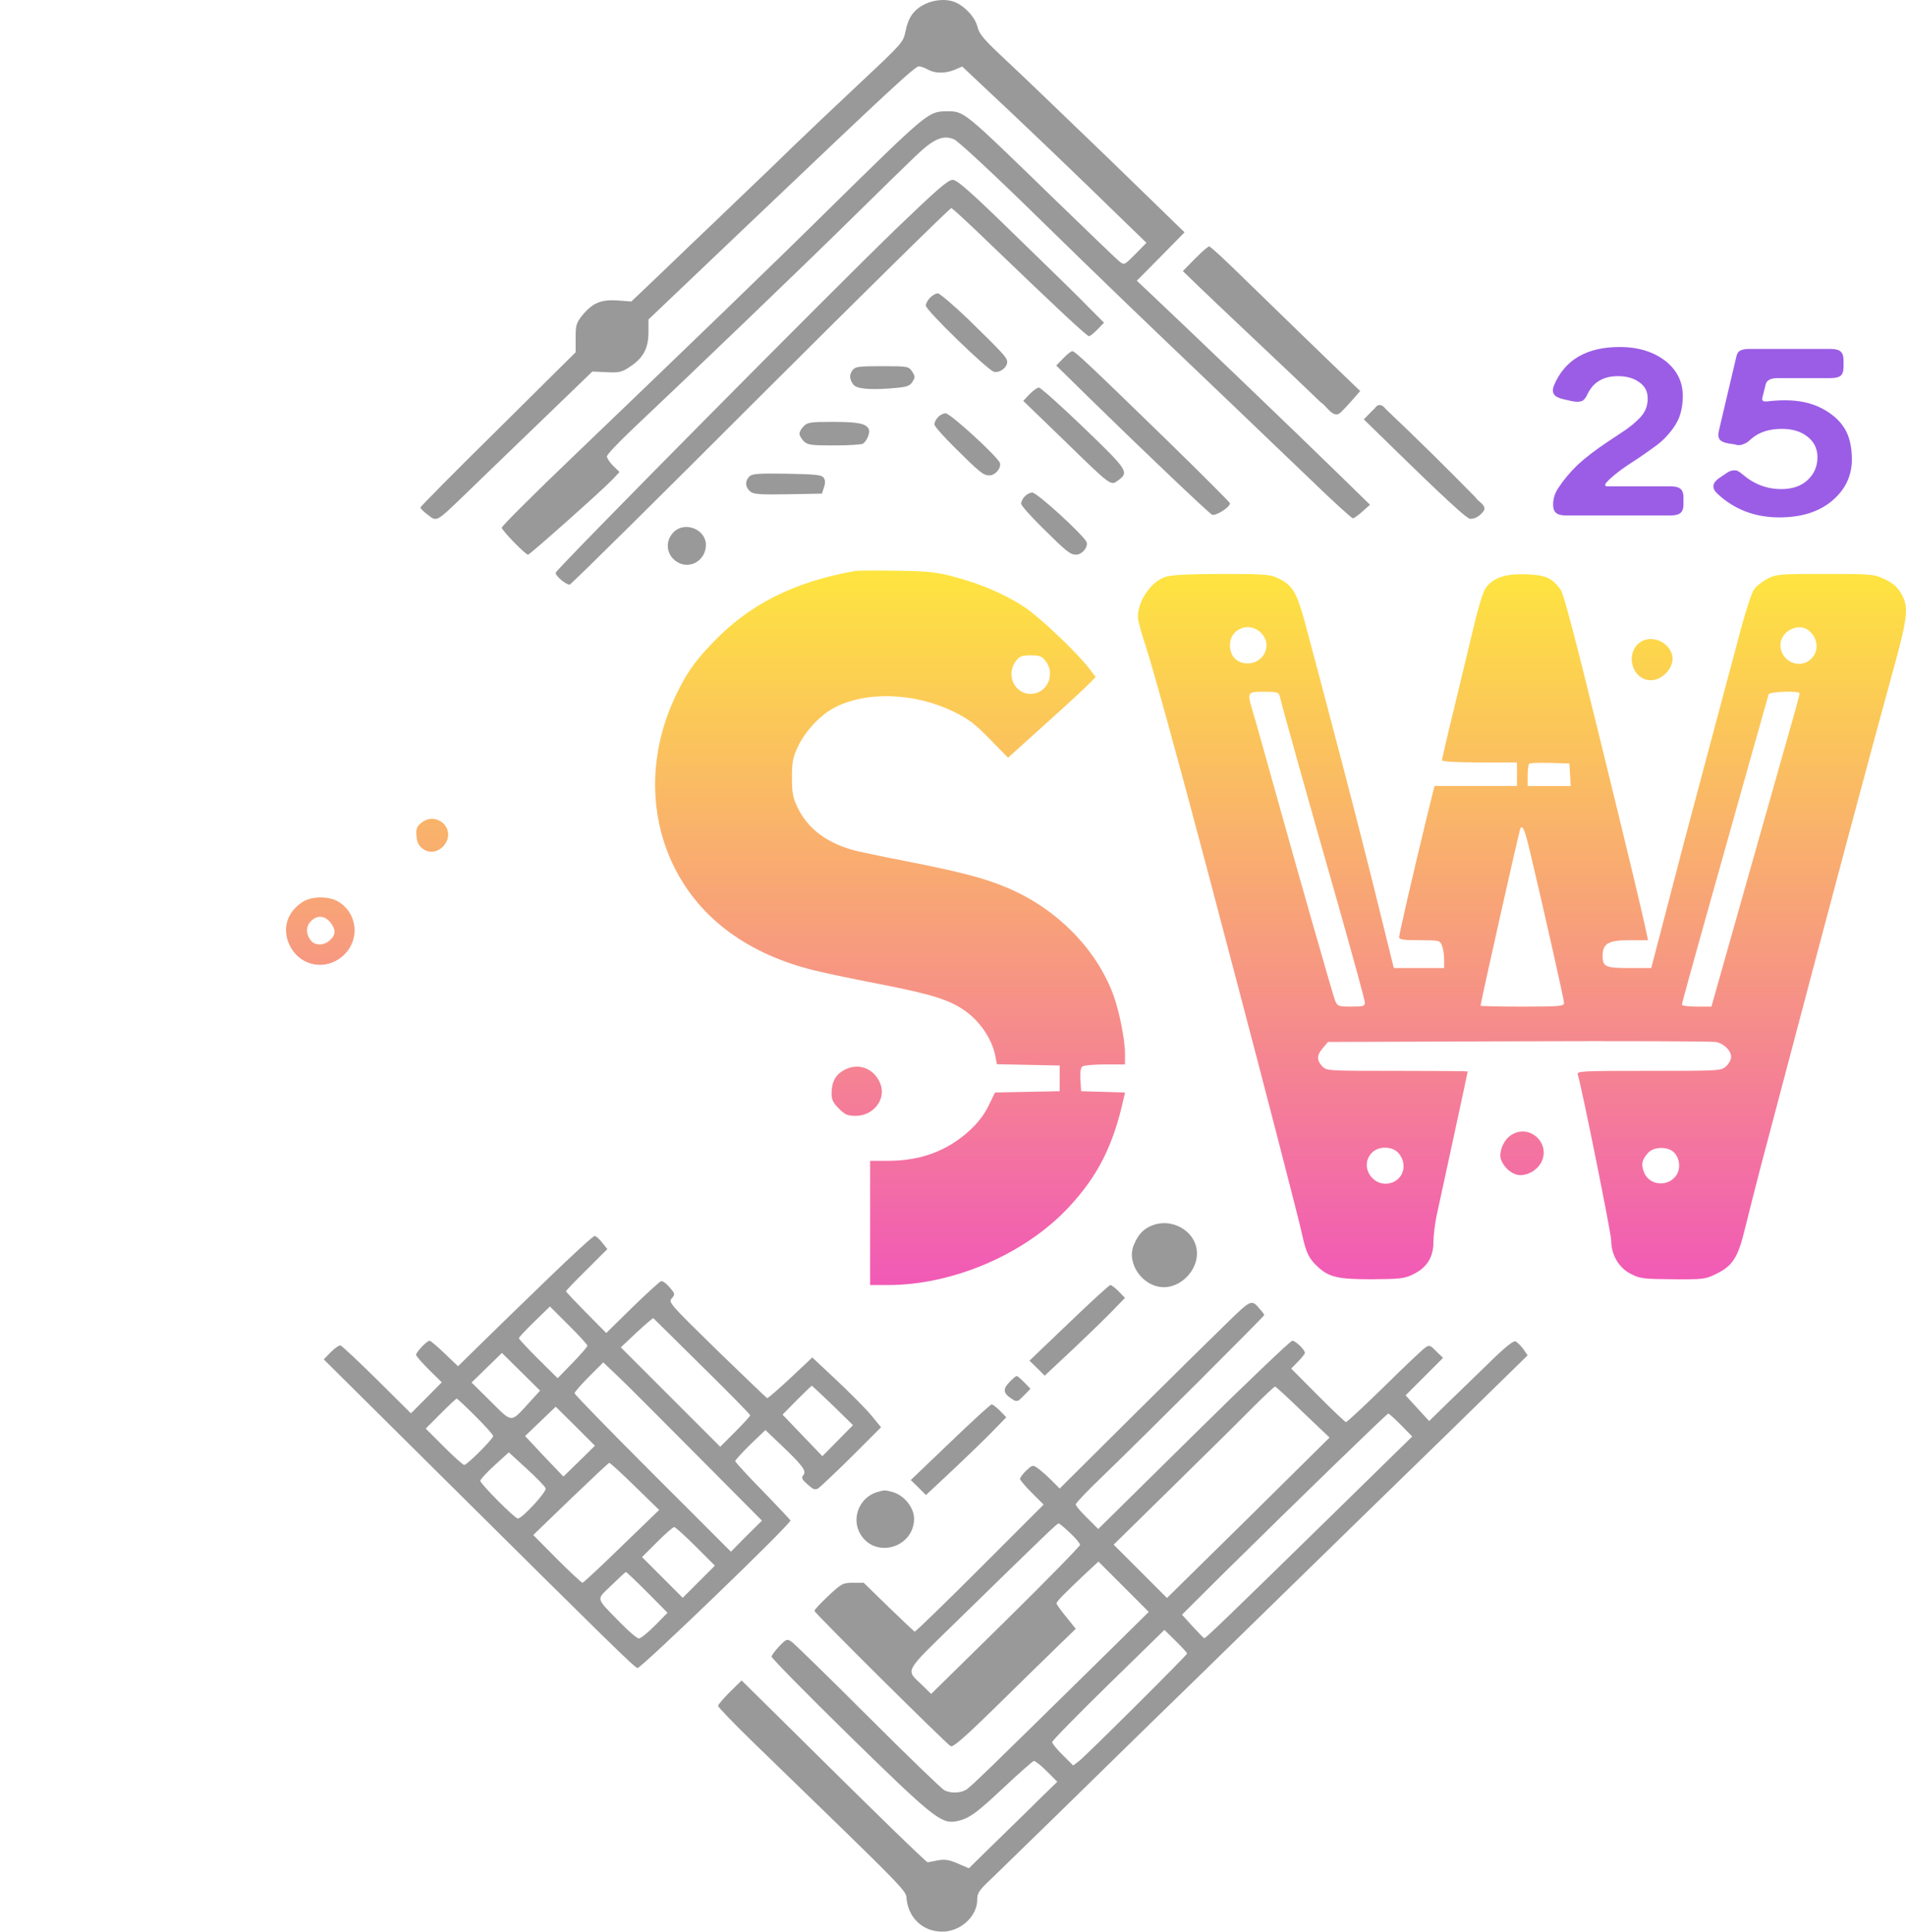 <?xml version="1.0" encoding="UTF-8" standalone="no"?>
<svg
   version="1.0"
   width="889.908pt"
   height="901.837pt"
   viewBox="0 0 889.908 901.837"
   preserveAspectRatio="xMidYMid"
   id="svg188"
   sodipodi:docname="csw_logo_light_25.svg"
   inkscape:version="1.2.2 (b0a8486541, 2022-12-01)"
   inkscape:export-filename="csw_logo_light_25_alt.png"
   inkscape:export-xdpi="96"
   inkscape:export-ydpi="96"
   xmlns:inkscape="http://www.inkscape.org/namespaces/inkscape"
   xmlns:sodipodi="http://sodipodi.sourceforge.net/DTD/sodipodi-0.dtd"
   xmlns:xlink="http://www.w3.org/1999/xlink"
   xmlns="http://www.w3.org/2000/svg"
   xmlns:svg="http://www.w3.org/2000/svg">
  <defs
     id="defs192">
    <rect
       x="967.59"
       y="183.655"
       width="172.728"
       height="136.211"
       id="rect889" />
    <linearGradient
       inkscape:collect="always"
       id="linearGradient1415">
      <stop
         style="stop-color:#f15bb5;stop-opacity:1;"
         offset="0"
         id="stop1411" />
      <stop
         style="stop-color:#fee440;stop-opacity:1;"
         offset="1"
         id="stop1413" />
    </linearGradient>
    <linearGradient
       id="linearGradient1285"
       inkscape:swatch="gradient">
      <stop
         style="stop-color:#787878;stop-opacity:1;"
         offset="0"
         id="stop1281" />
      <stop
         style="stop-color:#000000;stop-opacity:0;"
         offset="1"
         id="stop1283" />
    </linearGradient>
    <inkscape:perspective
       sodipodi:type="inkscape:persp3d"
       inkscape:vp_x="891.19067 : 708.69498 : 1"
       inkscape:vp_y="0 : 1000 : 0"
       inkscape:vp_z="889.90826 : 450.91873 : 1"
       inkscape:persp3d-origin="444.95413 : 300.61249 : 1"
       id="perspective224" />
    <linearGradient
       inkscape:collect="always"
       xlink:href="#linearGradient1415"
       id="linearGradient1421"
       x1="434.96"
       y1="595.732"
       x2="434.96"
       y2="267.798"
       gradientUnits="userSpaceOnUse" />
  </defs>
  <sodipodi:namedview
     id="namedview190"
     pagecolor="#ffffff"
     bordercolor="#666666"
     borderopacity="1.0"
     inkscape:showpageshadow="2"
     inkscape:pageopacity="0"
     inkscape:pagecheckerboard="true"
     inkscape:deskcolor="#d1d1d1"
     inkscape:document-units="pt"
     showgrid="false"
     inkscape:zoom="0.57859876"
     inkscape:cx="330.10786"
     inkscape:cy="523.67897"
     inkscape:window-width="1910"
     inkscape:window-height="1022"
     inkscape:window-x="0"
     inkscape:window-y="24"
     inkscape:window-maximized="1"
     inkscape:current-layer="layer1" />
  <g
     id="decoration"
     inkscape:highlight-color="#999999"
     sodipodi:insensitive="true">
    <g
       id="bottom"
       style="fill:#999999;fill-opacity:1;fill-rule:nonzero;stroke:none;stroke-width:1.4;stroke-linecap:round;stroke-linejoin:round;stroke-dasharray:none;stroke-opacity:0.995;paint-order:stroke markers fill">
      <path
         d="m 431.763,1.966 c -5.2,2.6 -7.7,6.2 -9,12.7 -1,5 -1.5,5.6 -20.5,23.4 -10.7,10 -25.3,23.9 -32.5,30.8 -7.1,7 -18.2,17.6 -24.5,23.6 -6.3,6.1 -16.7,16 -23,22 -6.3,6.1 -15.1,14.5 -19.5,18.7 l -8,7.6 -6.5,-0.5 c -7.7,-0.5 -11.7,1.2 -16.5,7.1 -2.7,3.4 -3,4.5 -3,10.4 v 6.7 l -36.2,35.9 c -20,19.7 -36.3,36.2 -36.3,36.6 0,0.4 1.6,2 3.5,3.4 4.2,3.3 3.9,3.4 16.4,-8.6 4.7,-4.6 20.3,-19.6 34.5,-33.3 l 25.9,-25 6.6,0.3 c 5.8,0.3 7.1,0 10.6,-2.3 6.5,-4.2 8.9,-8.6 9,-16 v -6.3 l 46,-43.8 c 66.6,-63.4 78.4,-74.4 80.3,-74.4 0.9,0.1 2.8,0.7 4.2,1.5 3.2,1.9 8.2,1.9 12.5,0.1 l 3.5,-1.5 8.7,8.2 c 16.9,15.7 46,43.6 64,61.2 l 13.3,12.9 -5.2,5.3 c -5.1,5.1 -5.1,5.2 -7.4,3.4 -1.3,-1 -15.2,-14.4 -31.1,-29.8 -42.2,-41 -41.3,-40.3 -49.6,-40.3 -8.6,0.1 -8.7,0.2 -55.7,46.4 -26.2,25.9 -65.4,63.7 -118.8,114.9 -18.3,17.5 -33.2,32.4 -33.2,33.1 0,1.2 11,12.6 12.3,12.6 0.8,0 34.8,-30.2 39.5,-35.2 l 3.2,-3.4 -3,-2.9 c -1.6,-1.6 -2.9,-3.6 -2.9,-4.4 0.1,-0.9 5.2,-6.3 11.3,-12.1 27.8,-26.2 81.2,-77.5 102.1,-98.1 12.7,-12.5 26.4,-25.9 30.5,-29.8 8.6,-8.3 13,-10.2 18.2,-8 1.8,0.7 18.4,16.1 38.6,35.9 33.6,32.8 45.1,43.9 90.2,86.9 10.7,10.2 27.7,26.6 37.9,36.3 10.1,9.8 18.9,17.8 19.5,17.8 0.6,0 2.6,-1.5 4.5,-3.2 l 3.5,-3.1 -16.5,-16.1 c -14.7,-14.4 -68.7,-66.2 -85.8,-82.3 l -6.6,-6.2 11.2,-11.3 11.1,-11.3 -35.1,-34.1 c -19.4,-18.7 -40.9,-39.4 -47.9,-45.9 -10.7,-10 -12.8,-12.4 -13.7,-16 -1.1,-4.5 -6.1,-9.8 -10.8,-11.6 -4,-1.5 -9.5,-1 -13.8,1.1 z"
         id="path4"
         style="fill:#999999;fill-opacity:1;fill-rule:nonzero;stroke:none;stroke-width:1.4;stroke-linecap:round;stroke-linejoin:round;stroke-dasharray:none;stroke-opacity:0.995;paint-order:stroke markers fill" />
      <path
         d="m 174.525,168.888 c -13.6,6.7 -16.9,24.2 -6.5,34.9 9,9.3 21.7,10 31.3,1.7 5.5,-4.6 8.3,-10.4 8.2,-16.7 -0.1,-6.5 -1.3,-9.5 -5.9,-14.6 -7.3,-8.1 -17.4,-10.1 -27.1,-5.3 z m 15.3,9.8 c 3.8,1.6 6.5,6 6.5,10.7 0,2.2 -1,4.1 -3.4,6.5 -2.9,2.9 -4.1,3.4 -8.1,3.4 -4,0 -5.2,-0.5 -8.1,-3.4 -5.5,-5.5 -4.3,-13.4 2.6,-16.8 4.2,-2.2 6,-2.2 10.5,-0.4 z"
         id="path20"
         style="display:none;fill:#999999;fill-opacity:1;fill-rule:nonzero;stroke:none;stroke-width:1.4;stroke-linecap:round;stroke-linejoin:round;stroke-dasharray:none;stroke-opacity:0.995;paint-order:stroke markers fill" />
      <path
         d="m 419.063,106.166 c -30,28.9 -159.2,159.4 -159.6,161.2 -0.3,1.4 4.7,5.6 6.5,5.6 0.6,0 40.6,-39.6 89.1,-88.1 48.5,-48.4 88.6,-87.9 89.1,-87.7 0.6,0.1 9,7.9 18.7,17.3 31,29.8 44.6,42.5 45.6,42.5 0.5,0 2.2,-1.4 3.9,-3.1 l 3.1,-3.2 -6.4,-6.4 c -3.4,-3.6 -18.7,-18.6 -34,-33.4 -22.1,-21.6 -28.2,-26.9 -30.3,-26.9 -2.1,0 -7.4,4.6 -25.7,22.2 z"
         id="path22"
         style="fill:#999999;fill-opacity:1;fill-rule:nonzero;stroke:none;stroke-width:1.4;stroke-linecap:round;stroke-linejoin:round;stroke-dasharray:none;stroke-opacity:0.995;paint-order:stroke markers fill" />
      <path
         d="m 557.963,120.766 c -1.9,1.933 -3.8,3.867 -5.7,5.8 21.212,20.609 42.996,40.618 64.263,61.17 2.892,1.711 5.982,8.022 9.313,4.913 3.334,-3.114 6.181,-6.694 9.224,-10.083 -20.137,-19.337 -40.145,-38.808 -60.16,-58.271 -3.411,-3.144 -6.646,-6.519 -10.34,-9.329 -2.5,1.524 -4.477,3.81 -6.6,5.8 z"
         id="path28"
         style="fill:#999999;fill-opacity:1;fill-rule:nonzero;stroke:none;stroke-width:1.4;stroke-linecap:round;stroke-linejoin:round;stroke-dasharray:none;stroke-opacity:0.995;paint-order:stroke markers fill" />
      <path
         d="m 434.263,138.966 c -1.1,1.1 -2,2.8 -2,3.7 0,2.2 28.7,30 31.8,30.9 2.6,0.7 6.2,-1.9 6.2,-4.6 0,-2 -2.1,-4.2 -18.6,-20.3 -6.7,-6.4 -12.9,-11.7 -13.8,-11.7 -0.9,0 -2.5,0.9 -3.6,2 z"
         id="path34"
         style="fill:#999999;fill-opacity:1;fill-rule:nonzero;stroke:none;stroke-width:1.4;stroke-linecap:round;stroke-linejoin:round;stroke-dasharray:none;stroke-opacity:0.995;paint-order:stroke markers fill" />
      <path
         d="m 496.363,167.366 -3.2,3.3 15.8,15.5 c 24.4,23.9 55.2,53.2 56.9,54.1 1.5,0.9 8.4,-3.4 8.4,-5.3 0,-0.4 -13.4,-13.8 -29.7,-29.7 -37.1,-36.1 -42.7,-41.3 -43.9,-41.3 -0.6,0 -2.5,1.5 -4.3,3.4 z"
         id="path46"
         style="fill:#999999;fill-opacity:1;fill-rule:nonzero;stroke:none;stroke-width:1.4;stroke-linecap:round;stroke-linejoin:round;stroke-dasharray:none;stroke-opacity:0.995;paint-order:stroke markers fill" />
      <path
         d="m 397.863,173.066 c -1.4,2.1 -1.2,4.2 0.6,6.5 1.4,1.9 7.2,2.5 16.8,1.8 8.1,-0.6 9.3,-1 10.7,-3 1.4,-2.2 1.4,-2.6 -0.1,-4.9 -1.6,-2.4 -1.9,-2.5 -14.1,-2.5 -11.5,0 -12.5,0.2 -13.9,2.1 z"
         id="path48"
         style="fill:#999999;fill-opacity:1;fill-rule:nonzero;stroke:none;stroke-width:1.4;stroke-linecap:round;stroke-linejoin:round;stroke-dasharray:none;stroke-opacity:0.995;paint-order:stroke markers fill" />
      <path
         d="m 480.663,184.066 -2.9,3.1 18.5,17.9 c 22.9,22.3 22.3,21.8 25.8,19.2 5.2,-3.8 4.6,-4.7 -16.1,-24.6 -10.7,-10.3 -20.1,-18.7 -20.9,-18.7 -0.8,0 -2.7,1.4 -4.4,3.1 z"
         id="path54"
         style="fill:#999999;fill-opacity:1;fill-rule:nonzero;stroke:none;stroke-width:1.4;stroke-linecap:round;stroke-linejoin:round;stroke-dasharray:none;stroke-opacity:0.995;paint-order:stroke markers fill" />
      <path
         d="m 640.263,192.204 c -1.167,1.2 -2.333,2.4 -3.5,3.6 13.116,12.692 26.018,25.608 39.398,38.024 3.25,2.839 6.279,6.017 9.902,8.376 2.717,0.309 5.266,-1.622 6.741,-3.769 1.336,-2.648 -2.71,-4.207 -3.899,-6.228 -13.713,-13.965 -27.632,-27.733 -41.857,-41.176 -1.437,-1.954 -3.459,-2.907 -5.049,-0.522 -0.601,0.542 -1.178,1.109 -1.735,1.695 z"
         id="path56"
         style="fill:#999999;fill-opacity:1;fill-rule:nonzero;stroke:none;stroke-width:1.4;stroke-linecap:round;stroke-linejoin:round;stroke-dasharray:none;stroke-opacity:0.995;paint-order:stroke markers fill" />
      <path
         d="m 314.784,248.196 c -4.6,4.3 -3.8,11.2 1.6,14.3 5.9,3.5 13.2,-1 13.2,-8.1 0,-7.1 -9.5,-11.1 -14.8,-6.2 z"
         id="path60"
         style="fill:#999999;fill-opacity:1;fill-rule:nonzero;stroke:none;stroke-width:1.4;stroke-linecap:round;stroke-linejoin:round;stroke-dasharray:none;stroke-opacity:0.995;paint-order:stroke markers fill" />
      <path
         d="m 437.963,194.766 c -1,1 -1.7,2.5 -1.7,3.4 0,0.8 4.4,5.8 9.8,11.1 11.5,11.4 13,12.6 15.8,12.7 2.8,0 5.7,-3.4 5,-5.8 -1,-2.9 -23.1,-23.2 -25.4,-23.2 -1,0 -2.6,0.8 -3.5,1.8 z"
         id="path62"
         style="fill:#999999;fill-opacity:1;fill-rule:nonzero;stroke:none;stroke-width:1.4;stroke-linecap:round;stroke-linejoin:round;stroke-dasharray:none;stroke-opacity:0.995;paint-order:stroke markers fill" />
      <path
         d="m 478.461,231.766 c -1,1 -1.7,2.5 -1.7,3.4 0,0.8 4.4,5.8 9.8,11.1 11.5,11.4 13,12.6 15.8,12.7 2.8,0 5.7,-3.4 5,-5.8 -1,-2.9 -23.1,-23.2 -25.4,-23.2 -1,0 -2.6,0.8 -3.5,1.8 z"
         id="path62-3"
         style="fill:#999999;fill-opacity:1;fill-rule:nonzero;stroke:none;stroke-width:1.4;stroke-linecap:round;stroke-linejoin:round;stroke-dasharray:none;stroke-opacity:0.995;paint-order:stroke markers fill" />
      <path
         d="m 375.263,198.966 c -1.1,1.1 -2,2.7 -2,3.5 0,0.8 0.9,2.4 2,3.5 1.8,1.8 3.3,2 14.3,2 6.7,0 12.7,-0.4 13.3,-0.8 1.9,-1.2 3.4,-5 2.8,-6.7 -1.1,-2.7 -4.9,-3.5 -17,-3.5 -10.1,0 -11.6,0.2 -13.4,2 z"
         id="path68"
         style="fill:#999999;fill-opacity:1;fill-rule:nonzero;stroke:none;stroke-width:1.4;stroke-linecap:round;stroke-linejoin:round;stroke-dasharray:none;stroke-opacity:0.995;paint-order:stroke markers fill" />
      <path
         d="m 349.863,222.466 c -2.1,2.2 -2,4.8 0.3,6.9 1.6,1.4 4,1.6 17.7,1.4 l 15.9,-0.3 0.9,-2.8 c 0.7,-1.9 0.7,-3.4 0,-4.5 -1,-1.5 -3.3,-1.7 -17.2,-2 -13.6,-0.2 -16.3,0 -17.6,1.3 z"
         id="path74"
         style="fill:#999999;fill-opacity:1;fill-rule:nonzero;stroke:none;stroke-width:1.4;stroke-linecap:round;stroke-linejoin:round;stroke-dasharray:none;stroke-opacity:0.995;paint-order:stroke markers fill" />
      <path
         d="m 482.763,233.366 c -1.4,1.4 -2.5,3.1 -2.5,3.9 0,1.2 11.7,13.1 31.2,31.6 8.5,8.1 11,8.7 14,3.6 l 1.7,-3 -19.6,-18.5 c -10.8,-10.2 -20.2,-18.9 -20.9,-19.3 -0.9,-0.5 -2.3,0.1 -3.9,1.7 z"
         id="path80"
         style="display:none;fill:#999999;fill-opacity:1;fill-rule:nonzero;stroke:none;stroke-width:1.4;stroke-linecap:round;stroke-linejoin:round;stroke-dasharray:none;stroke-opacity:0.995;paint-order:stroke markers fill" />
    </g>
    <g
       id="top"
       style="fill:#999999;fill-opacity:1;stroke:none"
       sodipodi:insensitive="true">
      <path
         d="m 256.163,596.666 c -11.2,10.8 -25.3,24.5 -31.4,30.5 l -10.9,10.7 -6.2,-5.9 c -3.4,-3.3 -6.6,-6 -7.1,-6 -1.2,0 -6.3,5.3 -6.3,6.6 0,0.5 2.7,3.6 6,6.9 l 6,5.9 -7.2,7.3 -7.2,7.2 -15.8,-15.7 c -8.7,-8.6 -16.4,-15.8 -17.1,-16 -0.7,-0.1 -2.7,1.3 -4.5,3.1 l -3.3,3.4 52.8,52.4 c 81.3,80.7 92.2,91.4 93.7,91.7 1.5,0.3 71.9,-67.5 71.4,-68.9 -0.2,-0.4 -6,-6.6 -13,-13.8 -7.1,-7.2 -12.8,-13.5 -12.8,-13.9 0,-0.5 3.2,-3.9 7,-7.7 l 7.1,-6.8 6.2,5.9 c 11.1,10.5 13.1,13.2 11.6,15 -1.1,1.4 -0.9,2 1.9,4.5 2.7,2.4 3.5,2.7 5,1.8 1,-0.7 8,-7.3 15.6,-14.8 l 13.7,-13.7 -4.5,-5.5 c -2.4,-2.9 -9.7,-10.3 -16,-16.2 l -11.6,-10.9 -10.2,9.6 c -5.7,5.3 -10.5,9.5 -10.9,9.4 -0.4,-0.2 -10.9,-10.3 -23.5,-22.5 -21.9,-21.4 -22.7,-22.3 -21,-24.1 1.6,-1.9 1.6,-2.1 -1,-5.1 -1.5,-1.8 -3.2,-3.1 -4,-2.9 -0.7,0.2 -6.7,5.7 -13.4,12.2 l -12.2,12 -9.4,-9.5 c -5.1,-5.2 -9.4,-9.7 -9.4,-10 0,-0.3 4.4,-4.9 9.7,-10.1 l 9.6,-9.6 -2.4,-3 c -1.3,-1.7 -2.9,-3.1 -3.5,-3.1 -0.7,-0.1 -10.3,8.8 -21.5,19.6 z m 18.1,31.6 c 0,0.5 -3.1,4.1 -7,8.1 l -6.9,7.1 -9.1,-9 c -4.9,-4.9 -9,-9.3 -9,-9.7 0,-0.4 3.3,-3.9 7.3,-7.8 l 7.2,-7 8.8,8.8 c 4.8,4.7 8.7,9.1 8.7,9.5 z m 53.5,9.6 c 12.4,12.2 22.5,22.5 22.5,22.9 0,0.4 -3.2,3.9 -7,7.7 l -7,7 -23.2,-23.2 -23.2,-23.2 7.4,-7 c 4.1,-3.8 7.6,-6.8 7.8,-6.6 0.1,0.1 10.4,10.2 22.7,22.4 z m -80.7,17 c -8.8,9.6 -7.7,9.6 -17.9,-0.5 l -9,-8.9 7.1,-6.9 7.1,-6.9 8.9,8.8 8.9,8.8 z m 77.7,23.9 31,31.2 -7.3,7.2 -7.2,7.3 -36.5,-36.5 c -20.1,-20.1 -36.5,-36.9 -36.5,-37.5 0,-0.5 3,-4 6.7,-7.7 l 6.7,-6.7 6,5.7 c 3.4,3.1 20,19.8 37.1,37 z m 64.1,-22.6 9.4,9.2 -7.1,7.2 -7.2,7.3 -9.3,-9.7 -9.3,-9.7 6.7,-6.8 c 3.7,-3.7 6.8,-6.7 7,-6.7 0.1,0 4.5,4.1 9.8,9.2 z m -166.9,5 c 4.6,4.6 8.3,8.7 8.3,9.3 0,1.3 -12.2,13.5 -13.5,13.5 -0.6,0 -4.8,-3.8 -9.5,-8.5 l -8.5,-8.5 7,-7 c 3.8,-3.8 7.2,-7 7.5,-7 0.2,0 4.2,3.7 8.7,8.2 z m 48.5,21 -7.4,7.2 -9,-9.4 -8.9,-9.5 7.2,-6.9 7.1,-6.8 9.2,9.1 9.1,9.1 z m -15.7,12.7 c 0.6,1.5 -10.9,14.1 -13,14.1 -1.4,0 -17.5,-16.2 -17.5,-17.6 0,-0.7 3,-3.9 6.6,-7.2 l 6.7,-6.1 8.3,7.6 c 4.6,4.2 8.6,8.3 8.9,9.2 z m 41.7,-0.9 11.3,11 -17.5,16.9 c -9.6,9.4 -17.8,17 -18.3,17.1 -0.4,0 -5.8,-5 -11.9,-11.1 l -11.1,-11.2 17.4,-16.8 c 9.6,-9.2 17.7,-16.8 18.1,-16.9 0.4,0 5.8,4.9 12,11 z m 28.3,28 9,9 -7.5,7.5 -7.5,7.5 -9.5,-9.5 -9.5,-9.5 7,-7 c 3.8,-3.8 7.4,-7 8,-7 0.6,0 5.1,4.1 10,9 z m -22.5,21.5 9.4,9.5 -5.9,6 c -3.3,3.3 -6.6,6 -7.5,6 -0.8,0 -4.7,-3.3 -8.6,-7.3 -11.9,-12.2 -11.4,-10.5 -4.2,-17.5 3.5,-3.4 6.5,-6.2 6.8,-6.2 0.3,0 4.8,4.3 10,9.5 z"
         id="path110"
         style="fill:#999999;fill-opacity:1;stroke:none;stroke-width:0.1" />
      <path
         d="m 499.063,617.666 -18.4,17.6 3.6,3.5 3.5,3.5 10.8,-10.1 c 5.9,-5.5 14.4,-13.7 18.8,-18.1 l 7.9,-8.1 -2.9,-3 c -1.6,-1.6 -3.4,-3 -3.9,-3 -0.6,0 -9.3,8 -19.4,17.7 z"
         id="path112"
         style="fill:#999999;fill-opacity:1;stroke:none;stroke-width:0.1" />
      <path
         d="m 443.63,673.403 -18.4,17.6 3.6,3.5 3.5,3.5 10.8,-10.1 c 5.9,-5.5 14.4,-13.7 18.8,-18.1 l 7.9,-8.1 -2.9,-3 c -1.6,-1.6 -3.4,-3 -3.9,-3 -0.6,0 -9.3,8 -19.4,17.7 z"
         id="path112-6"
         style="fill:#999999;fill-opacity:1;stroke:none;stroke-width:0.1" />
      <path
         d="m 572.263,618.266 c -6.3,6.1 -26.4,25.9 -44.5,43.9 l -33,32.8 -4,-4 c -2.2,-2.2 -5.1,-4.7 -6.4,-5.6 -2.2,-1.5 -2.4,-1.4 -5.2,1.2 -1.6,1.5 -2.9,3.3 -2.9,3.9 0,0.6 2.5,3.5 5.5,6.5 l 5.5,5.5 -29.7,29.7 c -16.4,16.4 -30.1,29.7 -30.5,29.6 -0.4,-0.2 -5.9,-5.4 -12.2,-11.5 l -11.6,-11.3 h -4.9 c -4.8,0 -5.4,0.3 -11.6,6.1 -3.6,3.4 -6.5,6.5 -6.5,7 0,1 61.4,61.9 63.6,63.2 1.1,0.6 6.5,-4.1 20.2,-17.5 10.3,-10.1 23.1,-22.7 28.5,-27.9 l 9.7,-9.4 -4.4,-5.5 c -2.5,-3 -4.5,-5.9 -4.6,-6.3 0,-0.9 2.5,-3.5 12.5,-13 l 7.1,-6.6 11.8,11.8 11.7,11.7 -20.8,20.5 c -55.1,54.2 -62.6,61.5 -64.6,62.6 -2.8,1.6 -7.2,1.6 -10,0.2 -1.2,-0.6 -17.3,-16.1 -35.7,-34.5 -18.4,-18.4 -34.5,-34.1 -35.7,-34.9 -2.1,-1.4 -2.4,-1.3 -5.7,2.1 -2,2.1 -3.6,4.3 -3.6,4.9 0,0.7 16.2,17.2 36,36.6 38.6,37.8 43.1,41.5 49.9,40.3 6.1,-1.1 9.4,-3.5 22.6,-15.9 7,-6.6 13.3,-12.1 13.9,-12.3 0.6,-0.1 3.3,2 6,4.7 l 5,5 -6.5,6.3 c -3.5,3.5 -12.8,12.6 -20.6,20.2 l -14.2,13.9 -5.1,-2.2 c -4.1,-1.8 -6.1,-2.1 -9.4,-1.5 -2.2,0.5 -4.4,0.8 -4.7,0.9 -0.8,0 -26.7,-25.3 -63.1,-61.4 l -23.8,-23.5 -5.5,5.4 c -3,3 -5.5,5.9 -5.5,6.5 0,0.5 6.9,7.7 15.4,16 77.5,75.2 72,69.6 72.7,74.8 1.3,9.3 8.9,15.3 18.1,14.5 8,-0.8 14.8,-7.6 14.8,-14.8 0,-3.3 0.8,-4.4 7.3,-10.5 3.9,-3.8 17.8,-17.3 30.7,-29.9 13,-12.7 31.9,-31.2 42,-41.1 10.2,-9.9 37.9,-36.9 61.5,-60 23.7,-23.1 59.3,-57.9 79.3,-77.3 l 36.2,-35.4 -2.1,-3 c -1.2,-1.6 -2.8,-3.2 -3.6,-3.5 -1,-0.4 -5.3,3.1 -12.1,9.8 -5.9,5.7 -14.6,14.2 -19.5,18.9 l -8.7,8.5 -5.5,-6 -5.5,-6 8.7,-8.7 8.8,-8.8 -3.2,-3.1 c -2.8,-2.9 -3.3,-3 -5.1,-1.7 -1.2,0.8 -9.8,8.9 -19.1,18.1 -9.4,9.2 -17.5,16.7 -17.9,16.7 -0.4,0 -6.3,-5.6 -13.2,-12.5 l -12.4,-12.5 3.2,-3.3 c 1.8,-1.8 3.2,-3.6 3.2,-4 0,-1.5 -4.4,-5.7 -5.9,-5.7 -0.9,0.1 -21.6,19.8 -46.1,44 l -44.5,43.9 -5.2,-5.2 c -2.9,-2.8 -5.3,-5.6 -5.3,-6.3 0,-0.6 5.5,-6.4 12.3,-12.9 19,-18.3 75.7,-74.9 75.7,-75.5 0,-0.3 -0.8,-1.4 -1.8,-2.5 -4.2,-5 -4,-5.1 -16.2,6.8 z m 36.1,41.1 12.4,11.8 -37.9,37.5 -38,37.4 -12.4,-12.4 -12.5,-12.5 27.9,-27.4 c 15.4,-15.1 32.2,-31.7 37.4,-37 5.2,-5.2 9.8,-9.5 10.1,-9.4 0.4,0.1 6.2,5.4 13,12 z m 45.7,5.9 5.3,5.4 -38.3,37.5 c -47.4,46.4 -58.2,56.8 -58.8,56.7 -0.3,-0.1 -2.7,-2.6 -5.5,-5.6 l -4.9,-5.4 19.9,-19.8 c 35.7,-35.2 75.8,-74.1 76.4,-74.1 0.4,0 3,2.4 5.9,5.3 z m -154.4,50.5 c 2.5,2.3 4.6,4.8 4.6,5.5 0,0.6 -15.6,16.6 -34.7,35.4 l -34.8,34.2 -4.3,-4.2 c -7.7,-7.4 -8.8,-5.3 16,-29.5 42.2,-41.2 47.3,-46.2 47.9,-45.9 0.4,0.1 2.8,2.1 5.3,4.5 z m 54.6,56.2 c 0,0.8 -46.8,47.3 -50.3,50.1 l -2.9,2.2 -4.9,-4.9 c -2.7,-2.6 -4.9,-5.4 -4.9,-6 0,-0.7 11.8,-12.7 26.2,-26.8 l 26.2,-25.6 5.3,5.2 c 2.9,2.9 5.3,5.5 5.3,5.8 z"
         id="path114"
         style="fill:#999999;fill-opacity:1;stroke:none;stroke-width:0.1" />
      <path
         d="m 471.319,645.282 c -1.084,1.171 -2.439,2.561 -2.177,4.297 0.477,1.859 2.316,2.847 3.781,3.861 0.927,0.751 2.323,0.946 3.176,-0.035 1.779,-1.565 3.352,-3.344 5.02,-5.023 -1.993,-2.028 -3.885,-4.179 -6.148,-5.918 -1.112,0.025 -1.789,1.157 -2.621,1.776 -0.353,0.338 -0.696,0.687 -1.031,1.042 z"
         id="path116"
         style="fill:#999999;fill-opacity:1;stroke:none;stroke-width:0.1" />
      <path
         d="m 775.463,628.166 c -1.8,1.9 -3.5,2.3 -9.9,2.5 -12.7,0.6 -16.9,4.3 -18.2,16.2 -1,9.9 -2.3,11 -14.6,12.6 -3.8,0.5 -5.6,1.4 -8.1,4 -3.4,3.7 -4.4,7 -4.4,15 0,6.9 -2,8.7 -10.1,9.3 l -6.1,0.5 4.4,4.4 c 4.2,4.3 4.5,4.5 9.1,3.9 9.1,-1 13.7,-6.5 13.7,-16.5 0,-8.6 2.2,-11 11.4,-12.1 11,-1.4 15.6,-6.4 15.6,-17.1 0,-8.7 1.7,-10.2 12.4,-10.9 8.1,-0.6 8.9,-0.9 11.9,-3.8 l 3.1,-3.2 -3.4,-3.5 c -1.9,-1.9 -3.7,-3.5 -4,-3.5 -0.3,0 -1.6,1 -2.8,2.2 z"
         id="path118"
         style="display:none;fill:#999999;fill-opacity:1;stroke:none;stroke-width:0.1" />
      <path
         d="m 409.384,696.673 c -8.2,2.5 -12.1,12.4 -7.6,19.7 7,11.5 25,6.2 25,-7.4 0,-5 -4.6,-10.8 -9.8,-12.3 -4.2,-1.1 -3.7,-1.1 -7.6,0 z"
         id="path138"
         style="fill:#999999;fill-opacity:1;stroke:none;stroke-width:0.1" />
      <path
         d="m 674.277,700.01 c -6.2,1.4 -14.3,9.5 -15.9,16 -2.7,10.6 3.7,21.5 15.1,25.7 4.1,1.6 7.6,1.3 12.7,-1 8.8,-4 13.4,-10.8 13.4,-19.9 -0.1,-6.3 -1.8,-10.2 -6.6,-14.6 -6.1,-5.8 -11.8,-7.7 -18.7,-6.2 z m 8.4,11.3 c 6.2,3 7.5,11.6 2.6,16.6 -9,8.9 -21.8,-4.2 -13.6,-14 1.4,-1.6 3.6,-3.2 4.8,-3.4 1.2,-0.2 2.4,-0.5 2.5,-0.6 0.2,0 1.9,0.6 3.7,1.4 z"
         id="path182"
         style="display:none;fill:#999999;fill-opacity:1;stroke:none;stroke-width:0.1" />
      <path
         d="m 537.363,572.366 c -3.8,1.7 -6,4.1 -8,8.9 -3.6,8.7 4.3,19.7 14.1,19.7 7.9,0 15.4,-7.6 15.4,-15.7 0,-10.3 -11.7,-17.2 -21.5,-12.9 z"
         id="path108"
         style="mix-blend-mode:normal;fill:#999999;fill-opacity:1;fill-rule:nonzero;stroke:none;stroke-width:0.1;stroke-linecap:round;stroke-linejoin:round;stroke-dasharray:none;stroke-opacity:0.995;paint-order:stroke markers fill" />
    </g>
  </g>
  <g
     id="csw"
     style="mix-blend-mode:normal;fill:url(#linearGradient1421);fill-opacity:1"
     inkscape:highlight-color="#5fc9b0"
     sodipodi:insensitive="true">
    <path
       d="m 399.263,266.566 c -28.7,5.1 -49.6,15.7 -66.7,33.7 -8.7,9.1 -12.4,14.6 -17.3,25 -12,25.6 -12.5,53.5 -1.5,77.4 11.3,24.4 33.2,41.6 63.8,49.7 5,1.4 19.8,4.5 32.7,7 25.2,4.9 33.3,7.5 40.8,12.9 7,5.2 12.3,13.3 13.7,21 l 0.7,3.6 14.7,0.3 14.6,0.3 v 6 6 l -15.1,0.3 -15.1,0.3 -2.9,6 c -1.9,4 -4.9,8 -8.7,11.5 -10.5,9.7 -22.9,14.4 -38.4,14.4 h -8.3 v 29 29 h 8.4 c 30.3,0 64,-14.5 84.3,-36.3 13.7,-14.7 20.8,-28.8 25.7,-50.9 l 0.6,-2.7 -10.2,-0.3 -10.3,-0.3 -0.3,-5.4 c -0.2,-3.7 0.1,-5.7 1,-6.2 0.7,-0.5 5.5,-0.9 10.6,-0.9 h 9.2 v -4.9 c 0,-6.8 -2.7,-20.2 -5.6,-28 -8,-21.2 -26.2,-39.6 -48.7,-49.3 -10.9,-4.7 -21.6,-7.5 -48.4,-12.8 -11.4,-2.2 -22.9,-4.6 -25.4,-5.4 -12.1,-3.7 -20.2,-10.1 -24.8,-19.6 -2.2,-4.6 -2.6,-6.9 -2.6,-14 0,-7.1 0.4,-9.4 2.7,-14.2 3.3,-7.1 10.2,-14.6 16.6,-18.1 14.9,-8.1 37.8,-7.4 56.2,1.6 6.9,3.4 10,5.7 16.9,12.8 l 8.5,8.7 17.5,-15.8 c 9.7,-8.7 18.9,-17.2 20.5,-18.9 l 2.9,-3 -2.9,-3.8 c -5.5,-7.3 -23,-23.9 -30.1,-28.7 -9.2,-6 -20.1,-10.8 -32.8,-14.2 -8.6,-2.3 -12.3,-2.7 -27,-2.9 -9.3,-0.2 -18.1,-0.1 -19.5,0.1 z m 88.9,42 c 4.9,6.2 0.7,15.4 -7,15.4 -7.6,0 -11.7,-9.1 -6.8,-15.4 1.7,-2.2 2.8,-2.6 6.9,-2.6 4.1,0 5.2,0.4 6.9,2.6 z"
       id="path82"
       style="fill:url(#linearGradient1421);fill-opacity:1;stroke:none;stroke-width:0.1" />
    <path
       d="m 136.763,268.066 c -4.4,0.4 -10.9,1.3 -14.5,2 -8,1.4 -28.6,8.1 -35.2,11.5 -30.6,15.5 -56.7,42.3 -70.8,72.7 -4.4,9.7 -10.4,27.1 -11.5,33.5 l -0.7,4.2 33.2,-0.2 33.1,-0.3 2.5,-7.3 c 12,-35.7 39.7,-55.5 77.4,-55.5 30,0 48.4,9.3 70.7,35.5 4.1,4.9 7.8,8.8 8.3,8.8 0.5,0 10,-8.9 21.1,-19.8 l 20.3,-19.9 -4.4,-5.4 c -20.7,-25.3 -35.6,-37.7 -57.7,-48.1 -12.6,-5.9 -29.1,-10.3 -44.3,-11.7 -12.7,-1.2 -15.8,-1.2 -27.5,0 z m 0,28.4 c 3.6,3.5 3.5,9.6 -0.1,12.4 -4.6,3.6 -10.5,2.7 -12.9,-2 -3.4,-6.5 0.1,-12.9 7,-12.9 2.5,0 4.4,0.8 6,2.5 z m 36,0 c 5.4,5.3 1.6,14.5 -6,14.5 -4.9,0 -8.5,-3.6 -8.5,-8.5 0,-4.9 3.6,-8.5 8.5,-8.5 2.5,0 4.4,0.8 6,2.5 z m -73,3 c 5.3,5.2 1.6,14.5 -5.7,14.5 -4,0 -7.6,-2.3 -8.9,-5.6 -1.1,-3 1,-8.7 3.8,-10.3 3.3,-1.9 8.2,-1.3 10.8,1.4 z m 111.5,0 c 5.3,5.7 1.3,14.5 -6.6,14.5 -7.4,0 -11.3,-9.3 -6.2,-14.7 3.1,-3.3 9.6,-3.2 12.8,0.2 z"
       id="path84"
       style="fill:url(#linearGradient1421);fill-opacity:1;stroke:none;stroke-width:0.1" />
    <path
       d="m 543.763,269.466 c -6.6,2.4 -12.5,11.2 -12.5,18.7 0,1.3 1.4,6.4 3,11.4 3.3,9.5 15.6,54.3 29,104.9 4.5,17 11,41.8 14.5,55 11.1,42.1 28.4,108.7 30.1,116.5 1.9,8.8 3.2,11.5 7.1,15.2 5.4,5.1 9.4,6.1 25.5,6.1 13.1,-0.1 15.2,-0.3 19.3,-2.3 6.4,-3.1 9.5,-8 9.5,-15 0,-3 0.7,-8.4 1.4,-12 0.8,-3.6 4.4,-20.2 8,-36.9 3.6,-16.7 6.6,-30.6 6.6,-30.8 0,-0.2 -14.8,-0.3 -33,-0.3 -32.6,0 -32.9,0 -35,-2.2 -2.6,-2.9 -2.5,-5.1 0.4,-8.5 l 2.4,-2.8 88.9,-0.3 c 48.8,-0.2 90.3,0 92.1,0.3 3.8,0.7 7.2,4 7.2,7 0,1.2 -1,3.1 -2.3,4.3 -2.3,2.2 -2.8,2.2 -36.1,2.2 -31.7,0 -33.7,0.1 -33.2,1.7 2.1,7.2 15.6,74.1 15.6,77.5 0,6.7 3.6,12.8 9.2,15.6 4.2,2.2 5.9,2.4 19.6,2.5 14.3,0.1 15.2,0 20.4,-2.6 7.6,-3.7 10.1,-7.8 13.3,-21.2 1.5,-6.1 4.7,-18.7 7.1,-28 2.5,-9.4 6.7,-25.3 9.4,-35.5 20.6,-78.1 41.9,-158.1 52.5,-196.5 7.3,-26.4 7.6,-30.3 3.5,-37 -1.5,-2.5 -4,-4.5 -7.4,-6.1 -4.9,-2.3 -6,-2.4 -27.6,-2.4 -21.4,0 -22.8,0.1 -27,2.2 -2.4,1.3 -5.3,3.5 -6.3,5 -1.1,1.5 -4.4,11.6 -7.2,22.5 -2.9,10.9 -9.4,35.3 -14.5,54.3 -10.1,37.8 -13.2,49.5 -21,79.7 l -5.3,20.3 h -10.2 c -11.2,0 -12.5,-0.6 -12.5,-5.7 0,-5.8 2.7,-7.3 12.6,-7.3 h 8.6 l -0.7,-3.3 c -1.7,-8.3 -8.6,-37.2 -22.8,-95 -10.3,-42.1 -16,-63.7 -17.3,-65.4 -4.1,-5.5 -7,-6.8 -15.9,-7.1 -10,-0.5 -16.3,1.8 -19.4,6.9 -1.1,1.7 -3.6,10.2 -5.6,18.8 -2.1,8.6 -6.1,25.6 -9.1,37.9 -3,12.2 -5.4,22.7 -5.4,23.2 0,0.6 7,1 17.5,1 h 17.5 v 5.5 5.5 h -19.2 -19.3 l -3.9,15.8 c -5.9,24.4 -12.6,53.2 -12.6,54.8 0,1.1 2,1.4 9.5,1.4 9.3,0 9.6,0.1 10.5,2.6 0.6,1.4 1,4.3 1,6.5 v 3.9 h -11.7 -11.8 l -9.2,-37.3 c -5.1,-20.4 -13.3,-52.5 -18.3,-71.2 -4.9,-18.7 -10.8,-41 -13.1,-49.5 -4.5,-17.2 -6.4,-20.6 -13.2,-23.9 -4,-1.9 -6,-2.1 -26.8,-2.1 -16.6,0.1 -23.4,0.4 -26.4,1.5 z m 45,26 c 6.1,6 0.5,15.7 -8.1,14.1 -4.1,-0.8 -6.4,-3.9 -6.4,-8.5 0,-7.5 9.1,-11.1 14.5,-5.6 z m 255.6,-1.2 c 4.4,3.4 5.1,9.6 1.4,13.2 -5.3,5.4 -14.4,1.4 -14.5,-6.3 0,-6.3 8.2,-10.7 13.1,-6.9 z m -246.8,30.9 c 0.6,3.2 13.8,50.1 27.8,99.2 6.5,23 11.9,42.7 11.9,43.7 0,1.7 -0.8,1.9 -6.4,1.9 -6,0 -6.4,-0.2 -7.5,-2.8 -1.1,-2.8 -17.8,-61.2 -29.6,-103.7 -3.7,-13.2 -7.5,-26.9 -8.6,-30.4 -3,-10.1 -3,-10.1 5,-10.1 6.3,0 6.9,0.2 7.4,2.2 z m 242.7,-1.4 c 0,0.4 -2.4,9.3 -5.4,19.7 -3,10.5 -12.2,43.2 -20.6,72.7 l -15.2,53.8 h -6.9 c -3.8,0 -6.9,-0.4 -6.9,-0.9 0,-0.5 4.9,-18.4 10.9,-39.7 17.3,-61.7 29.2,-103.8 29.6,-105.2 0.5,-1.3 14.5,-1.8 14.5,-0.4 z m -107.2,37.9 0.3,5.3 h -10 -10.1 v -4.8 c 0,-2.7 0.3,-5.2 0.7,-5.6 0.4,-0.4 4.8,-0.5 9.8,-0.4 l 9,0.3 z m -18.5,36.8 c 7.2,30.4 15.7,68.4 15.7,69.8 0,1.5 -2,1.7 -19.5,1.7 -10.7,0 -19.5,-0.2 -19.5,-0.4 0,-1.4 18.1,-82 18.6,-82.8 1.1,-1.8 2.1,0.7 4.7,11.7 z m -61.4,140.1 c 3.8,4.8 2.4,11.2 -2.8,13.4 -8.6,3.5 -16.2,-7 -9.9,-13.7 3.2,-3.4 9.9,-3.2 12.7,0.3 z m 128,-0.9 c 3.2,2.7 3.8,8.2 1.2,11.5 -4.2,5.3 -12.8,4.1 -14.9,-2.2 -1.3,-3.5 -0.8,-5.6 2.1,-8.8 2.5,-2.7 8.5,-3 11.6,-0.5 z"
       id="path86"
       style="fill:url(#linearGradient1421);fill-opacity:1;stroke:none;stroke-width:0.1" />
    <path
       d="m 645.563,299.166 c -3,1.5 -5.6,7.2 -4.8,10.7 2.1,9.5 16.2,9.7 18.9,0.3 2.3,-8 -6.4,-14.7 -14.1,-11 z"
       id="path88"
       style="fill:url(#linearGradient1421);fill-opacity:1;stroke:none;stroke-width:0.1" />
    <path
       d="m 766.063,299.666 c -6.8,4.3 -5,15.8 2.8,17.7 6.1,1.6 13.2,-5.3 11.9,-11.3 -1.4,-6.3 -9.4,-9.8 -14.7,-6.4 z"
       id="path90"
       style="fill:url(#linearGradient1421);fill-opacity:1;stroke:none;stroke-width:0.1" />
    <path
       d="m 401.263,342.666 c -3.5,1.3 -6,4.7 -6,8 0,4.6 1.6,7.2 5.2,8.8 9,3.7 16.9,-6.7 10.6,-13.9 -2.3,-2.6 -7,-4 -9.8,-2.9 z"
       id="path92"
       style="fill:url(#linearGradient1421);fill-opacity:1;stroke:none;stroke-width:0.1" />
    <path
       d="m 196.963,383.966 c -2.4,1.9 -2.8,2.9 -2.5,6.3 0.2,3 1,4.5 2.9,6 6.9,5 15.6,-4.6 10.2,-11.2 -2.7,-3.2 -7.3,-3.7 -10.6,-1.1 z"
       id="path94"
       style="fill:url(#linearGradient1421);fill-opacity:1;stroke:none;stroke-width:0.1" />
    <path
       d="m 0.663,409.466 c -0.9,6.5 -0.9,35.8 0.1,41.2 l 0.7,4.3 h 33.4 33.4 v -24.5 c 0,-13.5 0,-24.8 0,-25.3 0,-0.4 -15,-0.7 -33.4,-0.7 l -33.5,-0.1 z"
       id="path96"
       style="fill:url(#linearGradient1421);fill-opacity:1;stroke:none;stroke-width:0.1" />
    <path
       d="m 141.663,420.866 c -7.6,4.6 -10.2,12.8 -6.4,20.5 4.9,10.1 17.6,12.2 25.6,4.2 7.3,-7.3 5.9,-19.3 -2.9,-24.6 -4.2,-2.6 -12.1,-2.6 -16.3,-0.1 z m 12.5,9.7 c 2.7,3.4 2.7,5.8 -0.1,8.4 -2.9,2.7 -7.3,2.6 -9.2,-0.2 -2.2,-3.1 -2,-6.4 0.4,-8.8 2.8,-2.8 6.4,-2.5 8.9,0.6 z"
       id="path98"
       style="fill:url(#linearGradient1421);fill-opacity:1;stroke:none;stroke-width:0.1" />
    <path
       d="m 3.963,468.666 c -1.5,1.4 7.4,29.2 13.6,42.4 13.6,29.1 38.4,55.5 65.7,69.8 18.7,9.8 39.5,15 63,15.8 19.6,0.6 34.5,-1.4 51.7,-7.2 21.8,-7.3 38.5,-17.8 57.1,-36.1 l 10.6,-10.4 -9.6,-9.8 c -5.4,-5.3 -14.8,-15 -21,-21.6 l -11.3,-11.8 -11,10.8 c -19.7,19.5 -37.8,26.4 -66,25.1 -18.6,-0.8 -31.2,-5.2 -45.6,-15.9 -15,-11.1 -26,-28.3 -30,-46.9 l -1,-4.8 -32.9,0.1 c -18.1,0 -33.1,0.2 -33.3,0.5 z m 80,63.3 c 11.8,7.1 8.1,24.5 -5.4,25.7 -6.5,0.6 -11.1,-2 -14.2,-8 -3.1,-6.2 -2.3,-10.7 2.9,-15.9 3.3,-3.4 4.3,-3.8 8.6,-3.8 3.1,0 6.1,0.7 8.1,2 z"
       id="path100"
       style="fill:url(#linearGradient1421);fill-opacity:1;stroke:none;stroke-width:0.1" />
    <path
       d="m 393.463,499.966 c -3.6,2.2 -5.2,5.4 -5.2,10.7 0,2.7 0.8,4.3 3.4,6.9 2.9,2.9 4.1,3.4 7.9,3.4 8.4,0 14.4,-8 11.4,-15.2 -3.1,-7.4 -10.8,-9.9 -17.5,-5.8 z"
       id="path102"
       style="fill:url(#linearGradient1421);fill-opacity:1;stroke:none;stroke-width:0.1" />
    <path
       d="m 335.263,520.166 c -6.9,6.1 -16.9,14.9 -22.2,19.5 -5.4,4.6 -9.8,8.9 -9.8,9.5 0,1.9 17.3,18.8 26,25.4 17,12.8 35.4,20.4 59.8,24.8 l 3.2,0.5 v -27.7 -27.7 l -5.8,-2.5 c -12.4,-5.4 -27.6,-18 -35.2,-29.3 -1.4,-2 -2.7,-3.7 -3,-3.6 -0.3,0 -6.1,5 -13,11.1 z"
       id="path104"
       style="fill:url(#linearGradient1421);fill-opacity:1;stroke:none;stroke-width:0.1" />
    <path
       d="m 705.663,529.866 c -3.6,2.2 -5.9,7.8 -4.9,11.3 1.1,3.4 4.4,6.6 7.6,7.3 4.1,0.9 9.4,-1.9 11.4,-6.1 4.2,-8.9 -5.8,-17.8 -14.1,-12.5 z"
       id="path106"
       style="fill:url(#linearGradient1421);fill-opacity:1;stroke:none;stroke-width:0.1" />
  </g>
  <g
     inkscape:groupmode="layer"
     id="layer1"
     inkscape:label="badge"
     style="display:inline;fill:#9b5de5;fill-opacity:1"
     inkscape:highlight-color="#cd87de">
    <g
       aria-label="25"
       transform="scale(1.097,0.911)"
       id="text9634"
       style="font-weight:bold;font-size:155.02px;line-height:1.25;font-family:'Miriam CLM';-inkscape-font-specification:'Miriam CLM, Bold';display:inline;stroke-width:3.876">
      <path
         d="m 661.317,197.749 q 6.827,-19.911 28.017,-19.911 12.231,0 20.053,7.68 6.827,6.969 6.827,17.351 0,6.542 -1.707,11.52 -1.707,4.835 -5.689,9.813 -1.991,2.56 -4.693,4.835 -2.56,2.276 -6.542,5.547 -3.982,3.129 -5.404,4.267 -5.831,4.835 -8.533,8.533 -0.569,0.853 -0.427,1.422 0.142,0.427 0.853,0.427 h 26.88 q 2.987,0 4.267,1.28 1.28,1.28 1.28,4.267 v 3.84 q 0,2.987 -1.28,4.267 -1.28,1.28 -4.267,1.28 h -44.373 q -2.987,0 -4.267,-1.28 -1.28,-1.28 -1.28,-4.267 0,-4.551 2.133,-8.391 3.271,-6.115 8.249,-11.946 5.12,-5.689 12.942,-11.947 7.964,-6.4 7.964,-6.4 4.835,-4.267 6.827,-7.538 2.133,-3.413 2.133,-8.249 0,-5.262 -3.556,-8.249 -3.555,-3.129 -9.102,-3.129 -9.102,0 -12.8,8.818 -1.138,3.129 -2.418,3.84 -1.564,0.853 -4.409,0.142 l -3.698,-0.996 q -2.987,-0.853 -3.84,-2.418 -0.996,-1.707 -0.142,-4.409 z"
         id="path894" />
      <path
         d="m 752.196,205.714 q 3.698,-0.569 7.538,-0.569 9.102,0 15.644,4.124 6.542,4.124 9.671,10.24 3.129,6.115 3.129,15.929 0,12.658 -8.391,21.191 -8.391,8.533 -22.471,8.533 -15.644,0 -26.453,-12.231 -3.555,-4.124 0.711,-7.822 l 2.987,-2.418 q 1.564,-1.422 2.844,-1.564 1.422,-0.284 2.276,0.284 0.853,0.569 1.991,1.707 7.253,7.538 16.498,7.538 6.969,0 11.093,-4.551 4.267,-4.693 4.267,-11.804 0,-6.542 -4.267,-10.524 -4.124,-3.982 -10.809,-3.982 -8.249,0 -13.084,5.12 -1.138,1.28 -1.849,1.849 -0.711,0.569 -2.133,1.138 -1.422,0.569 -2.987,-0.142 l -2.418,-0.427 q -2.987,-0.569 -3.982,-1.991 -0.996,-1.422 -0.427,-4.551 l 7.395,-37.831 q 0.427,-2.56 1.707,-3.271 1.28,-0.853 3.698,-0.853 h 34.702 q 3.129,0 4.267,1.28 1.28,1.28 1.28,4.267 v 3.84 q 0,3.129 -1.28,4.409 -1.28,1.138 -4.267,1.138 H 756.747 q -4.693,0 -5.262,3.271 l -1.422,6.827 q -0.142,1.138 0.284,1.564 0.427,0.427 1.849,0.284 z"
         id="path896" />
    </g>
  </g>
</svg>
